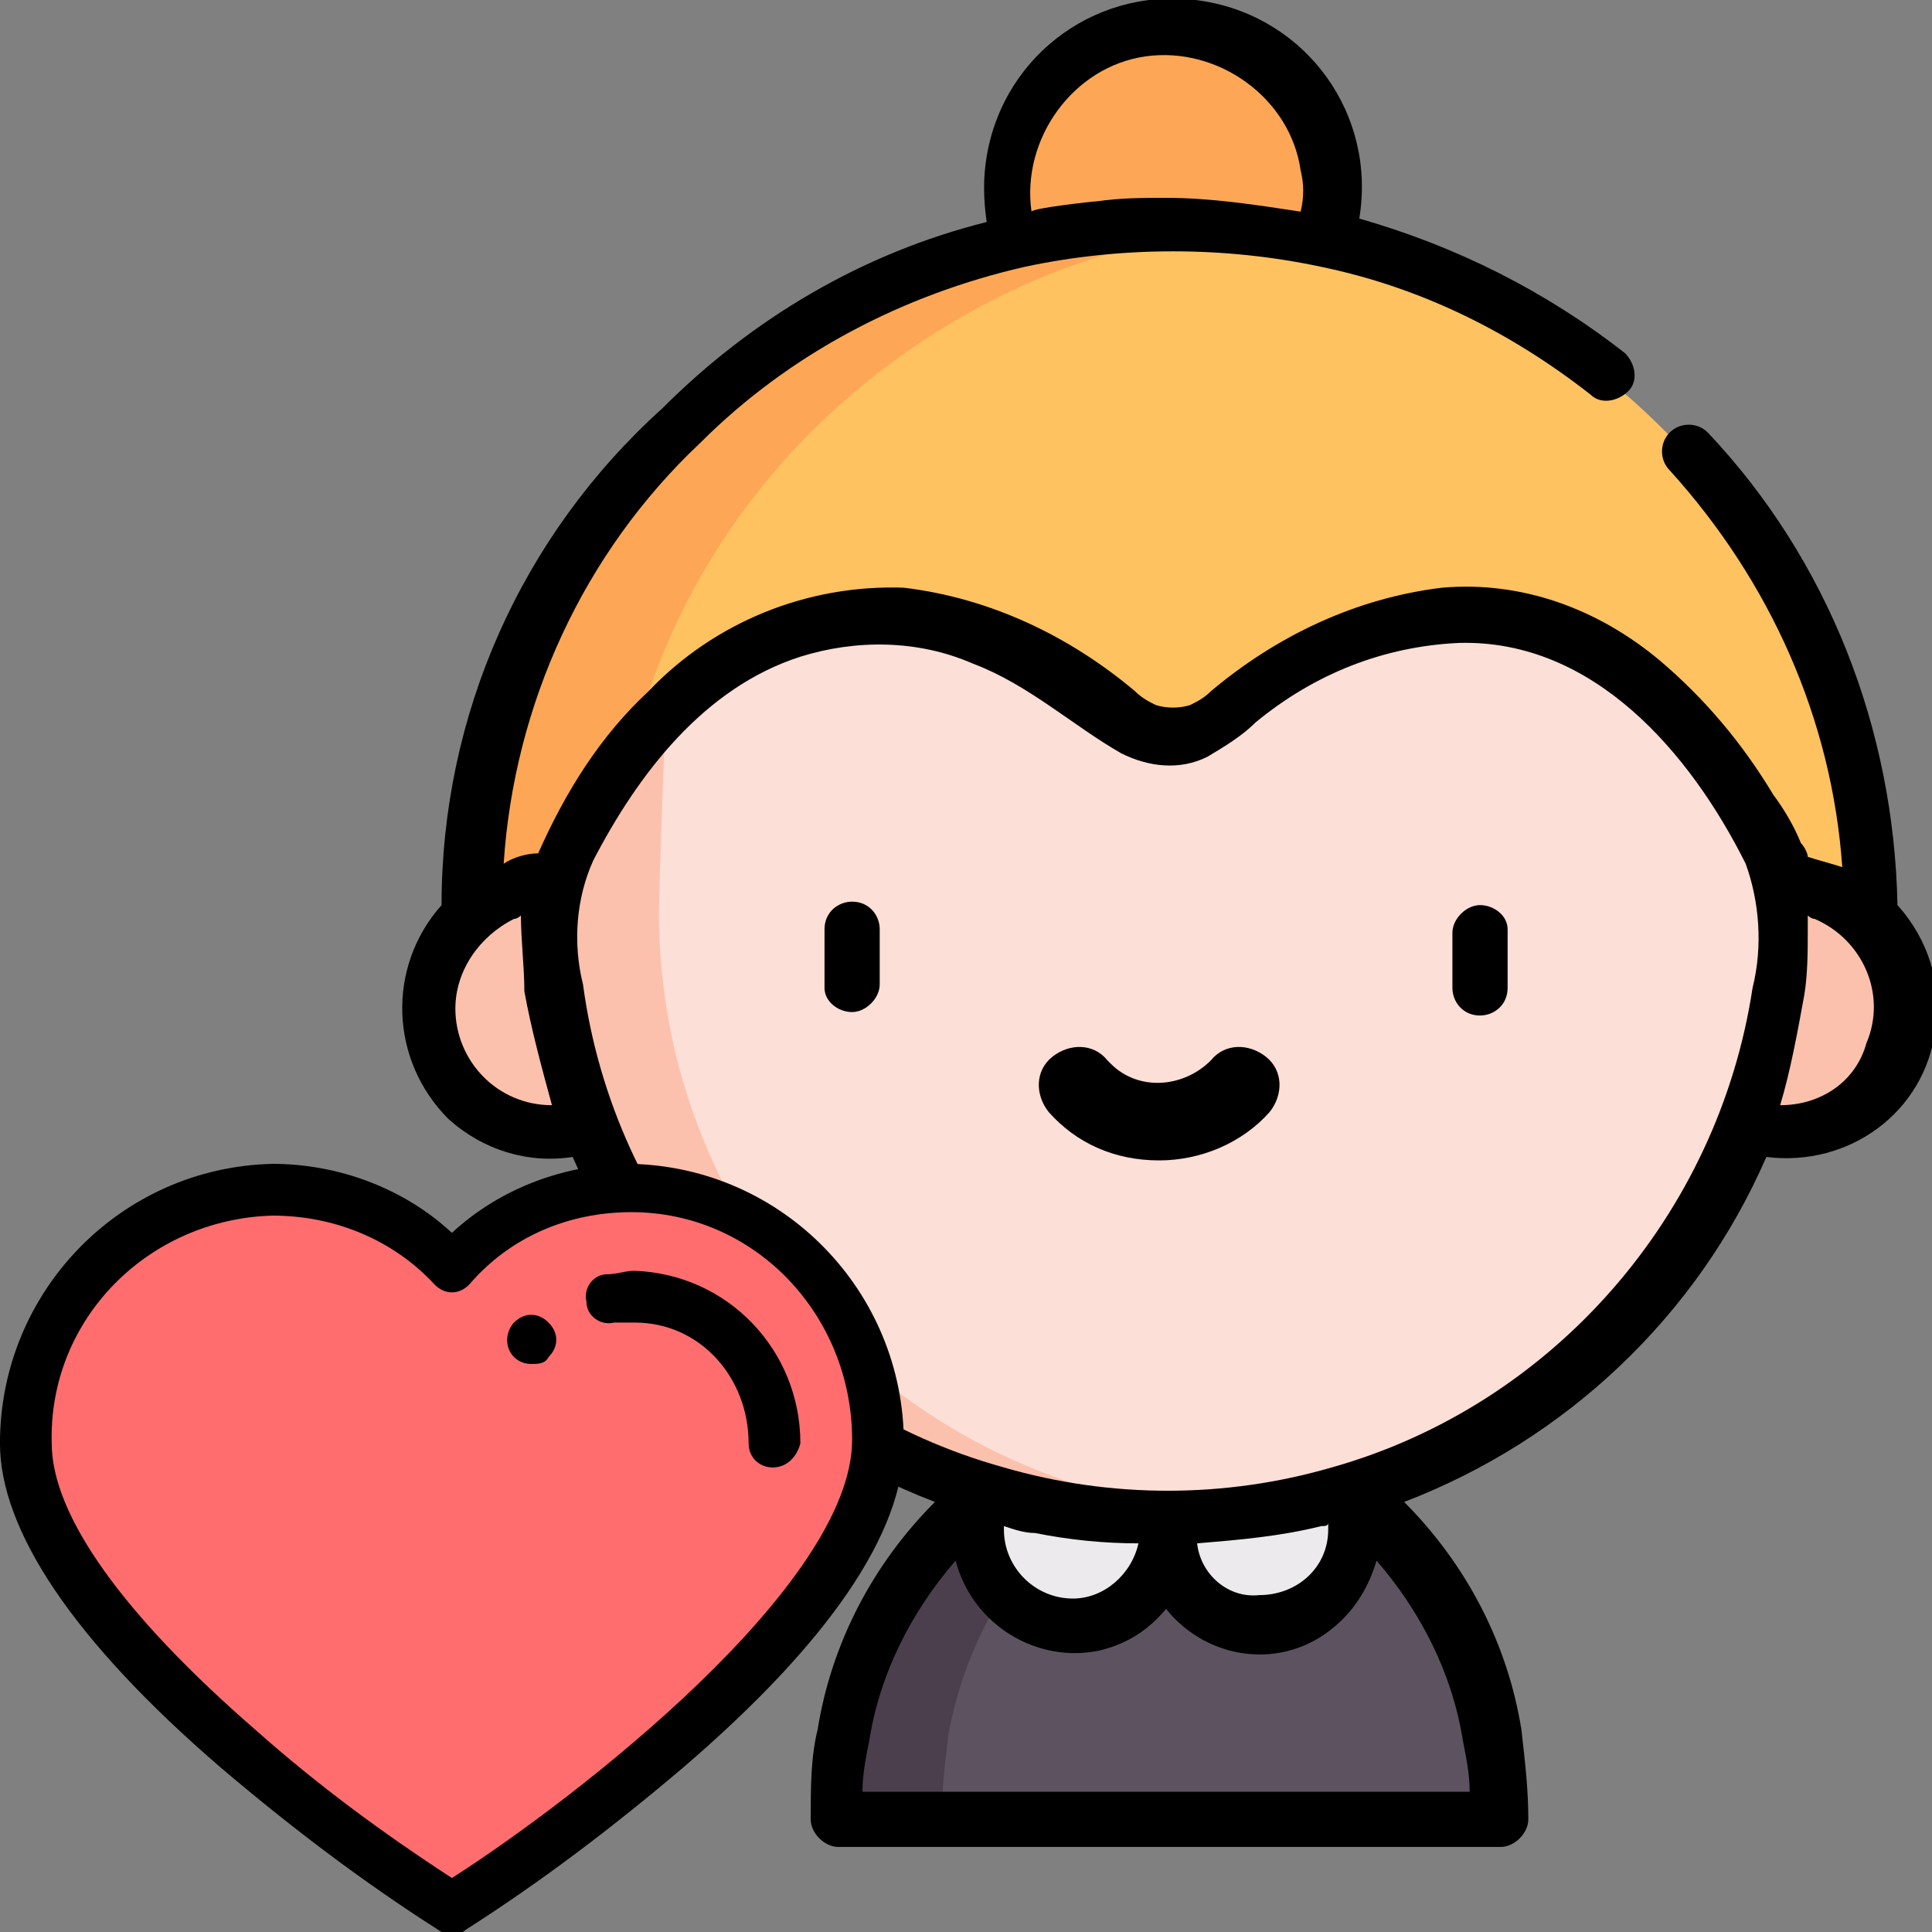 <?xml version="1.0" encoding="utf-8"?>
<!-- Generator: Adobe Illustrator 22.1.0, SVG Export Plug-In . SVG Version: 6.00 Build 0)  -->
<svg version="1.1" id="Layer_1" xmlns="http://www.w3.org/2000/svg" xmlns:xlink="http://www.w3.org/1999/xlink" x="0px" y="0px"
	 viewBox="0 0 56 56" style="enable-background:new 0 0 56 56;" xml:space="preserve">
<rect x="0" y="0" width="56" height="56" fill="#808080" stroke="none"/>
<style type="text/css">
	.st0{fill:#5D5360;}
	.st1{fill:#4B3F4E;}
	.st2{fill:#ECEAEC;}
	.st3{fill:#FDA756;}
	.st4{fill:#FFC261;}
	.st5{fill:#FCC1AD;}
	.st6{fill:#FCDFD6;}
	.st7{fill:#C5D3FF;}
	.st8{fill:#FF6D6F;}
	.st9{fill:#FFFFFF;}
</style>
<g id="Group_238" transform="translate(-1108 -1389.427)">
	<g id="girl" transform="translate(1031.599 1207.962)">
		<g id="Group_159">
			<path id="Path_332" class="st0" d="M336.9,232.7c-0.5-3.2-2.2-6-4.8-8h-11.7c-2.6,2-4.3,4.8-4.8,8c-0.2,0.9-0.3,1.8-0.3,2.7h21.9
				C337.2,234.5,337.1,233.6,336.9,232.7z"/>
			<path id="Path_333" class="st1" d="M323.9,224.7h-3.6c-2.6,2-4.3,4.8-4.8,8c-0.2,0.9-0.3,1.8-0.3,2.7h3.6c0-0.9,0.1-1.8,0.3-2.7
				C319.6,229.6,321.4,226.7,323.9,224.7z"/>
			<circle id="Ellipse_20" class="st2" cx="323.1" cy="226" r="3.1"/>
			<circle id="Ellipse_21" class="st2" cx="329.3" cy="226" r="3.1"/>
			<circle id="Ellipse_22" class="st3" cx="326.2" cy="181.8" r="5.4"/>
			<path id="Path_334" class="st4" d="M349,208.8c0.1-1.1,0.2-2.1,0.2-3.2c0-6-2.4-11.8-6.8-16.1c-9-8.8-23.5-8.8-32.5,0
				c-4.3,4.2-6.8,10-6.8,16.1c0,1.1,0.1,2.1,0.2,3.2H349z"/>
			<path id="Path_335" class="st3" d="M314.7,189.5c3.7-3.7,8.6-6,13.9-6.5c-0.8-0.1-1.6-0.1-2.4-0.1c-6.1,0-11.9,2.4-16.3,6.6
				c-4.3,4.2-6.8,10-6.8,16.1c0,1.1,0.1,2.1,0.2,3.2h4.8c-0.1-1.1-0.2-2.1-0.2-3.2C308,199.6,310.4,193.8,314.7,189.5z"/>
			<circle id="Ellipse_23" class="st5" cx="346.5" cy="208.7" r="4.1"/>
			<path id="Path_336" class="st6" d="M346.6,205.5c0-0.6-0.1-1.2-0.4-1.7c-1.6-3.1-7.7-13.2-18.5-4.5c-0.8,0.7-2.1,0.7-2.9,0
				c-10.9-8.8-17,1.6-18.5,4.6c-0.3,0.5-0.4,1.1-0.4,1.6v0.1c0.2,11.2,9.5,20.2,20.7,20C337.5,225.4,346.4,216.6,346.6,205.5
				C346.6,205.6,346.6,205.5,346.6,205.5z"/>
			<path id="Path_337" class="st5" d="M309.5,205.6L309.5,205.6c0-0.4,0.1-4.1,0.2-6.5c-1.4,1.4-2.5,3.1-3.4,4.8
				c-0.1,0.2-0.2,0.5-0.3,0.8h-0.1c-2.3,0-4.1,1.8-4.1,4c0,2.3,1.8,4.1,4,4.1h0.1c0.4,0,0.8-0.1,1.2-0.2c3,7.9,10.6,13,19.1,13
				c0.6,0,1.2,0,1.8-0.1C317.6,224.7,309.5,216,309.5,205.6z"/>
		</g>
		<g id="Group_160">
			<path id="Path_339" d="M336.6,205.3c-0.5,0-0.9,0.4-0.9,0.9v1.8c0,0.5,0.4,0.9,0.9,0.9c0.5,0,0.9-0.4,0.9-0.9c0,0,0,0,0-0.1v-1.8
				C337.5,205.7,337.1,205.3,336.6,205.3z"/>
			<path id="Path_340" d="M315.9,208.9c0.5,0,0.9-0.4,0.9-0.9v-1.8c0-0.5-0.4-0.9-0.9-0.9c-0.5,0-0.9,0.4-0.9,0.9l0,0c0,0,0,0,0,0.1
				v1.8C315,208.5,315.4,208.9,315.9,208.9z"/>
			<path id="Path_341" d="M326.2,210.4c-1.5,0-2.9,0.6-3.9,1.7c-0.5,0.6-0.4,1.4,0.2,1.9c0.6,0.5,1.4,0.4,1.9-0.1
				c0.9-1,2.5-1.1,3.5-0.1c0,0,0.1,0.1,0.1,0.1c0.5,0.6,1.4,0.6,1.9,0.1c0.6-0.5,0.6-1.4,0.1-1.9
				C329.1,211.1,327.7,210.4,326.2,210.4z"/>
			<path id="Path_343" d="M302.3,205.3c-1.9,2-1.8,5.1,0.2,7c1.1,1,2.6,1.5,4.1,1.3c2.3,5.3,6.6,9.4,11.9,11.4c-2,2-3.4,4.7-3.9,7.5
				c-0.2,1-0.3,1.9-0.3,2.9c0,0.5,0.4,0.9,0.9,0.9h21.9c0.5,0,0.9-0.4,0.9-0.9c0-1-0.1-2-0.3-2.9c-0.5-2.8-1.9-5.4-3.9-7.5
				c5.4-2,9.7-6.2,11.9-11.4c2.7,0.4,5.2-1.5,5.6-4.2c0.2-1.5-0.3-3-1.3-4.1c-0.1-5.8-2.3-11.4-6.2-15.6c-0.3-0.4-0.9-0.4-1.3,0
				c-0.3,0.3-0.4,0.9,0,1.2c3.3,3.6,5.4,8.2,5.7,13.1c-0.4-0.1-0.8-0.2-1.2-0.3c-0.1-0.1-0.1-0.3-0.2-0.4c-0.3-0.5-0.6-1.1-0.9-1.6
				c-1-1.7-2.3-3.2-3.7-4.4c-2-1.7-4.6-2.6-7.2-2.4h0c-2.8,0.4-5.5,1.5-7.6,3.4c-0.2,0.2-0.4,0.3-0.7,0.5c-0.4,0.1-0.7,0.1-1.1,0
				c-0.2-0.1-0.5-0.3-0.7-0.5c-2.2-1.8-4.8-3-7.6-3.4c-3.2-0.1-6.2,1.1-8.4,3.5c-1.5,1.5-2.8,3.3-3.6,5.3l0,0l-0.1,0
				c-0.4,0.1-0.8,0.1-1.2,0.3c0.4-5.3,2.7-10.2,6.4-13.9c3-2.9,6.7-5,10.8-5.9c3.2-0.7,6.6-0.7,9.8,0c3.3,0.7,6.3,2.2,8.9,4.3
				c0.4,0.3,0.9,0.2,1.3-0.1c0.3-0.4,0.2-0.9-0.1-1.3l0,0c-2.6-2.1-5.6-3.6-8.8-4.4c0.6-3.4-1.7-6.6-5.1-7.2
				c-3.4-0.6-6.6,1.7-7.2,5.1c-0.1,0.7-0.1,1.4,0,2.1c-4,1.1-7.7,3.2-10.7,6.1C304.9,193.2,302.4,199.1,302.3,205.3z M306,211.9
				L306,211.9c-1.8,0-3.2-1.4-3.2-3.2c0-1.3,0.8-2.4,2-2.9c0.1,0,0.3-0.1,0.3-0.1c0,0.9,0.1,1.7,0.2,2.5v0
				C305.3,209.5,305.6,210.7,306,211.9z M325.3,226.5c-0.2,1-1.1,1.8-2.2,1.8c-1.2,0-2.2-1.1-2.2-2.3c0,0,0,0,0,0c0,0,0-0.1,0-0.1
				c0.3,0.1,0.7,0.2,1,0.2C323,226.3,324.2,226.4,325.3,226.5L325.3,226.5z M327.2,226.5c1.4-0.1,2.7-0.3,4.1-0.6
				c0.1,0,0.2,0,0.3-0.1c0,0.1,0,0.1,0,0.2c0,1.2-1,2.2-2.3,2.2C328.3,228.2,327.4,227.5,327.2,226.5
				C327.2,226.5,327.2,226.5,327.2,226.5L327.2,226.5z M336,232.9c0.1,0.6,0.2,1.1,0.2,1.7h-20.1c0-0.6,0.1-1.1,0.2-1.7
				c0.4-2.2,1.4-4.2,2.8-5.9c0.5,2.1,2.7,3.5,4.8,3c0.9-0.2,1.6-0.7,2.2-1.4c1.4,1.7,3.9,2,5.6,0.6c0.7-0.6,1.2-1.3,1.4-2.2
				C334.7,228.7,335.6,230.7,336,232.9L336,232.9z M331.6,223.9c-3.5,1-7.3,1-10.8,0c-7.4-2.1-12.8-8.3-13.9-15.9
				c-0.3-1.4-0.2-2.8,0.3-4.1c1.5-2.8,3.7-5.6,6.8-6.7c1.8-0.6,3.8-0.5,5.6,0.2c1.8,0.7,3.2,2,4.9,3c0.9,0.5,1.9,0.5,2.9,0.1l0,0
				c0.6-0.3,1.1-0.7,1.6-1.1c1.9-1.5,4.2-2.5,6.7-2.6c4.4-0.1,7.6,3.7,9.5,7.3c0.5,1.3,0.6,2.7,0.3,4.1
				C344.5,215.6,339,221.9,331.6,223.9L331.6,223.9z M346.5,211.9L346.5,211.9c0.3-1.2,0.6-2.4,0.8-3.6c0.1-0.7,0.1-1.4,0.2-2.2
				c0-0.1,0-0.3,0-0.4c0,0,0.2,0.1,0.2,0.1c1.6,0.7,2.4,2.5,1.8,4.1C349,211.1,347.8,211.9,346.5,211.9L346.5,211.9z M321.8,182.4
				c-0.4-2.4,1.3-4.7,3.8-5.1c2.4-0.4,4.7,1.3,5.1,3.8c0.1,0.4,0.1,0.9,0,1.3c-1.5-0.3-2.9-0.4-4.4-0.4c-0.7,0-1.5,0-2.2,0.1h0
				C323.8,182.1,321.8,182.4,321.8,182.4z"/>
		</g>
	</g>
	<g id="girl-3" transform="translate(1031.599 1207.962)">
		<g id="Group_159-3">
			<path id="Path_332-3" class="st0" d="M336.9,232.7c-0.5-3.2-2.2-6-4.8-8h-11.7c-2.6,2-4.3,4.8-4.8,8c-0.2,0.9-0.3,1.8-0.3,2.7
				h21.9C337.2,234.5,337.1,233.6,336.9,232.7z"/>
			<path id="Path_333-3" class="st1" d="M323.9,224.7h-3.6c-2.6,2-4.3,4.8-4.8,8c-0.2,0.9-0.3,1.8-0.3,2.7h3.6
				c0-0.9,0.1-1.8,0.3-2.7C319.6,229.6,321.4,226.7,323.9,224.7z"/>
			<circle id="Ellipse_20-3" class="st2" cx="323.1" cy="226" r="3.1"/>
			<circle id="Ellipse_21-3" class="st2" cx="329.3" cy="226" r="3.1"/>
			<circle id="Ellipse_22-3" class="st3" cx="326.2" cy="181.8" r="5.4"/>
			<path id="Path_334-3" class="st4" d="M349,208.8c0.1-1.1,0.2-2.1,0.2-3.2c0-6-2.4-11.8-6.8-16.1c-9-8.8-23.5-8.8-32.5,0
				c-4.3,4.2-6.8,10-6.8,16.1c0,1.1,0.1,2.1,0.2,3.2H349z"/>
			<path id="Path_335-3" class="st3" d="M314.7,189.5c3.7-3.7,8.6-6,13.9-6.5c-0.8-0.1-1.6-0.1-2.4-0.1c-6.1,0-11.9,2.4-16.3,6.6
				c-4.3,4.2-6.8,10-6.8,16.1c0,1.1,0.1,2.1,0.2,3.2h4.8c-0.1-1.1-0.2-2.1-0.2-3.2C308,199.6,310.4,193.8,314.7,189.5z"/>
			<circle id="Ellipse_23-3" class="st5" cx="346.5" cy="208.7" r="4.1"/>
			<path id="Path_336-3" class="st6" d="M346.6,205.5c0-0.6-0.1-1.2-0.4-1.7c-1.6-3.1-7.7-13.2-18.5-4.5c-0.8,0.7-2.1,0.7-2.9,0
				c-10.9-8.8-17,1.6-18.5,4.6c-0.3,0.5-0.4,1.1-0.4,1.6v0.1c0.2,11.2,9.5,20.2,20.7,20C337.5,225.4,346.4,216.6,346.6,205.5
				C346.6,205.6,346.6,205.5,346.6,205.5z"/>
			<path id="Path_337-3" class="st5" d="M309.5,205.6L309.5,205.6c0-0.4,0.1-4.1,0.2-6.5c-1.4,1.4-2.5,3.1-3.4,4.8
				c-0.1,0.2-0.2,0.5-0.3,0.8h-0.1c-2.3,0-4.1,1.8-4.1,4c0,2.3,1.8,4.1,4,4.1h0.1c0.4,0,0.8-0.1,1.2-0.2c3,7.9,10.6,13,19.1,13
				c0.6,0,1.2,0,1.8-0.1C317.6,224.7,309.5,216,309.5,205.6z"/>
		</g>
		<g id="Group_160-3">
			<path id="Path_339-3" d="M336.6,205.3c-0.5,0-0.9,0.4-0.9,0.9v1.8c0,0.5,0.4,0.9,0.9,0.9c0.5,0,0.9-0.4,0.9-0.9c0,0,0,0,0-0.1
				v-1.8C337.5,205.7,337.1,205.3,336.6,205.3z"/>
			<path id="Path_340-3" d="M315.9,208.9c0.5,0,0.9-0.4,0.9-0.9v-1.8c0-0.5-0.4-0.9-0.9-0.9c-0.5,0-0.9,0.4-0.9,0.9l0,0
				c0,0,0,0,0,0.1v1.8C315,208.5,315.4,208.9,315.9,208.9z"/>
			<path id="Path_341-3" d="M326,210.4c-1.4,0-2.7,0.6-3.7,1.6c-0.5,0.5-0.4,1.4,0.1,1.8c0.5,0.5,1.4,0.4,1.8-0.1l0,0l0,0
				c0.9-0.9,2.4-1,3.3-0.1c0,0,0.1,0.1,0.1,0.1c0.5,0.5,1.3,0.6,1.8,0.1c0.5-0.5,0.6-1.3,0.1-1.8l0,0l0,0
				C328.7,211,327.4,210.4,326,210.4z"/>
			<path id="Path_343-3" d="M302.3,205.3c-1.9,2-1.8,5.1,0.2,7c1.1,1,2.6,1.5,4.1,1.3c2.3,5.3,6.6,9.4,11.9,11.4
				c-2,2-3.4,4.7-3.9,7.5c-0.2,1-0.3,1.9-0.3,2.9c0,0.5,0.4,0.9,0.9,0.9h21.9c0.5,0,0.9-0.4,0.9-0.9c0-1-0.1-2-0.3-2.9
				c-0.5-2.8-1.9-5.4-3.9-7.5c5.4-2,9.7-6.2,11.9-11.4c2.7,0.4,5.2-1.5,5.6-4.2c0.2-1.5-0.3-3-1.3-4.1c-0.1-5.8-2.3-11.4-6.2-15.6
				c-0.3-0.4-0.9-0.4-1.3,0c-0.3,0.3-0.4,0.9,0,1.2c3.3,3.6,5.4,8.2,5.7,13.1c-0.4-0.1-0.8-0.2-1.2-0.3c-0.1-0.1-0.1-0.3-0.2-0.4
				c-0.3-0.5-0.6-1.1-0.9-1.6c-1-1.7-2.3-3.2-3.7-4.4c-2-1.7-4.6-2.6-7.2-2.4h0c-2.8,0.4-5.5,1.5-7.6,3.4c-0.2,0.2-0.4,0.3-0.7,0.5
				c-0.4,0.1-0.7,0.1-1.1,0c-0.2-0.1-0.5-0.3-0.7-0.5c-2.2-1.8-4.8-3-7.6-3.4c-3.2-0.1-6.2,1.1-8.4,3.5c-1.5,1.5-2.8,3.3-3.6,5.3
				l0,0l-0.1,0c-0.4,0.1-0.8,0.1-1.2,0.3c0.4-5.3,2.7-10.2,6.4-13.9c3-2.9,6.7-5,10.8-5.9c3.2-0.7,6.6-0.7,9.8,0
				c3.3,0.7,6.3,2.2,8.9,4.3c0.4,0.3,0.9,0.2,1.3-0.1c0.3-0.4,0.2-0.9-0.1-1.3l0,0c-2.6-2.1-5.6-3.6-8.8-4.4
				c0.6-3.4-1.7-6.6-5.1-7.2c-3.4-0.6-6.6,1.7-7.2,5.1c-0.1,0.7-0.1,1.4,0,2.1c-4,1.1-7.7,3.2-10.7,6.1
				C304.9,193.2,302.4,199.1,302.3,205.3z M306,211.9L306,211.9c-1.8,0-3.2-1.4-3.2-3.2c0-1.3,0.8-2.4,2-2.9c0.1,0,0.3-0.1,0.3-0.1
				c0,0.9,0.1,1.7,0.2,2.5v0C305.3,209.5,305.6,210.7,306,211.9z M325.3,226.5c-0.2,1-1.1,1.8-2.2,1.8c-1.2,0-2.2-1.1-2.2-2.3
				c0,0,0,0,0,0c0,0,0-0.1,0-0.1c0.3,0.1,0.7,0.2,1,0.2C323,226.3,324.2,226.4,325.3,226.5L325.3,226.5z M327.2,226.5
				c1.4-0.1,2.7-0.3,4.1-0.6c0.1,0,0.2,0,0.3-0.1c0,0.1,0,0.1,0,0.2c0,1.2-1,2.2-2.3,2.2C328.3,228.2,327.4,227.5,327.2,226.5
				C327.2,226.5,327.2,226.5,327.2,226.5L327.2,226.5z M336,232.9c0.1,0.6,0.2,1.1,0.2,1.7h-20.1c0-0.6,0.1-1.1,0.2-1.7
				c0.4-2.2,1.4-4.2,2.8-5.9c0.5,2.1,2.7,3.5,4.8,3c0.9-0.2,1.6-0.7,2.2-1.4c1.4,1.7,3.9,2,5.6,0.6c0.7-0.6,1.2-1.3,1.4-2.2
				C334.7,228.7,335.6,230.7,336,232.9L336,232.9z M331.6,223.9c-3.5,1-7.3,1-10.8,0c-7.4-2.1-12.8-8.3-13.9-15.9
				c-0.3-1.4-0.2-2.8,0.3-4.1c1.5-2.8,3.7-5.6,6.8-6.7c1.8-0.6,3.8-0.5,5.6,0.2c1.8,0.7,3.2,2,4.9,3c0.9,0.5,1.9,0.5,2.9,0.1l0,0
				c0.6-0.3,1.1-0.7,1.6-1.1c1.9-1.5,4.2-2.5,6.7-2.6c4.4-0.1,7.6,3.7,9.5,7.3c0.5,1.3,0.6,2.7,0.3,4.1
				C344.5,215.6,339,221.9,331.6,223.9L331.6,223.9z M346.5,211.9L346.5,211.9c0.3-1.2,0.6-2.4,0.8-3.6c0.1-0.7,0.1-1.4,0.2-2.2
				c0-0.1,0-0.3,0-0.4c0,0,0.2,0.1,0.2,0.1c1.6,0.7,2.4,2.5,1.8,4.1C349,211.1,347.8,211.9,346.5,211.9L346.5,211.9z M321.8,182.4
				c-0.4-2.4,1.3-4.7,3.8-5.1c2.4-0.4,4.7,1.3,5.1,3.8c0.1,0.4,0.1,0.9,0,1.3c-1.5-0.3-2.9-0.4-4.4-0.4c-0.7,0-1.5,0-2.2,0.1h0
				C323.8,182.1,321.8,182.4,321.8,182.4z"/>
		</g>
	</g>
	<g id="broken-heart_2_2" transform="translate(1031.599 1207.962)">
		<g id="Group_194-2">
			<path id="Path_384-2" class="st7" d="M298,238.1l2.8-3.6l-3.7-5.9l3.1-7.4c-1.5-1.3-3.4-2-5.4-2c-4.8,0.1-8.7,4.1-8.6,8.9
				c0,7,10.6,13.9,13.9,15.8L298,238.1z"/>
			<path id="Path_385-2" class="st7" d="M307.3,219.1c-0.6,0-1.1,0.1-1.6,0.2l-3.5,8.7l3.5,4.7l-3.3,5l0.5,3.7l-1,2.7
				c3.3-2,13.9-8.8,13.9-15.8C316,223.2,312.1,219.2,307.3,219.1C307.3,219.1,307.3,219.1,307.3,219.1z"/>
		</g>
		<path id="Path_386-2" d="M306.8,220.8c-0.3,0-0.6,0.3-0.6,0.6c0,0.3,0.3,0.6,0.6,0.6l0,0l0,0c0.3,0,0.6-0.3,0.6-0.6
			C307.4,221.1,307.1,220.8,306.8,220.8z"/>
		<path id="Path_387-2" d="M309.3,221.3c-0.3-0.1-0.7,0-0.8,0.3c-0.1,0.3,0,0.7,0.3,0.8c2.3,1,3.9,3.2,3.8,5.8
			c0,0.3,0.3,0.6,0.6,0.6s0.6-0.3,0.6-0.6l0,0C313.9,225.2,312.1,222.5,309.3,221.3z"/>
		<path id="Path_388-2" d="M301.3,234.1l-3.5-5.6l2.9-7.1c0.1-0.2,0-0.5-0.2-0.7c-1.6-1.4-3.7-2.1-5.8-2.2c-5.2,0.1-9.3,4.4-9.2,9.5
			c0,3.2,2,6.6,5.9,10.3c2.6,2.3,5.3,4.3,8.3,6.1c0.3,0.2,0.7,0.1,0.8-0.2c0.1-0.2,0.1-0.4,0.1-0.5l-2-5.5l2.6-3.4
			C301.4,234.6,301.4,234.3,301.3,234.1z M297.5,237.7c-0.1,0.2-0.2,0.4-0.1,0.6l1.5,4.2c-2.4-1.5-4.6-3.2-6.6-5
			c-3.7-3.4-5.5-6.6-5.5-9.4c-0.1-4.5,3.5-8.2,8-8.3c1.7,0,3.4,0.6,4.7,1.6l-2.9,7c-0.1,0.2-0.1,0.4,0,0.5l3.4,5.5L297.5,237.7z"/>
		<path id="Path_389-2" d="M307.3,218.5c-0.6,0-1.2,0.1-1.8,0.2c-0.2,0-0.4,0.2-0.4,0.4l-3.5,8.7c-0.1,0.2-0.1,0.4,0.1,0.6l3.3,4.3
			l-3,4.6c-0.1,0.1-0.1,0.3-0.1,0.4l0.5,3.5l-0.9,2.5c-0.1,0.3,0,0.7,0.3,0.8c0.2,0.1,0.4,0,0.5-0.1c3-1.8,5.7-3.8,8.3-6.1
			c3.9-3.6,5.9-7.1,5.9-10.3C316.6,222.8,312.4,218.6,307.3,218.5z M309.7,237.4c-2.1,1.9-4.3,3.6-6.6,5l0.4-1.1c0-0.1,0-0.2,0-0.3
			l-0.5-3.4l3.1-4.8c0.1-0.2,0.1-0.5,0-0.7l-3.3-4.4l3.2-8c0.4-0.1,0.8-0.1,1.2-0.1c4.5,0.1,8.1,3.8,8,8.3
			C315.3,230.8,313.4,234,309.7,237.4L309.7,237.4z"/>
	</g>
</g>
<g id="Group_235" transform="translate(-1108 -1389.427)">
	<g id="girl-5" transform="translate(1031.599 1207.962)">
		<g id="Group_159-5">
			<path id="Path_332-5" class="st0" d="M119.6,231.7c-0.5-2.8-2-5.3-4.2-7H105c-2.2,1.7-3.8,4.2-4.2,7c-0.2,0.8-0.2,1.6-0.2,2.4
				h19.2C119.8,233.3,119.7,232.5,119.6,231.7z"/>
			<path id="Path_333-5" class="st1" d="M108.2,224.7H105c-2.2,1.7-3.8,4.2-4.2,7c-0.2,0.8-0.2,1.6-0.2,2.4h3.1
				c0-0.8,0.1-1.6,0.2-2.4C104.4,229,105.9,226.4,108.2,224.7z"/>
			<circle id="Ellipse_20-5" class="st2" cx="107.5" cy="225.8" r="2.7"/>
			<circle id="Ellipse_21-5" class="st2" cx="112.9" cy="225.8" r="2.7"/>
			<circle id="Ellipse_22-5" class="st3" cx="110.2" cy="187" r="4.7"/>
			<path id="Path_334-5" class="st4" d="M130.2,210.7c0.1-0.9,0.2-1.9,0.2-2.8c0-5.3-2.1-10.4-5.9-14.1c-7.9-7.8-20.6-7.8-28.6,0
				c-3.8,3.7-5.9,8.8-5.9,14.1c0,0.9,0.1,1.9,0.2,2.8H130.2z"/>
			<path id="Path_335-5" class="st3" d="M100.1,193.8c3.3-3.2,7.6-5.3,12.2-5.7c-0.7-0.1-1.4-0.1-2.1-0.1c-5.3,0-10.5,2.1-14.3,5.8
				c-3.8,3.7-5.9,8.8-5.9,14.1c0,0.9,0.1,1.9,0.2,2.8h4.2c-0.1-0.9-0.2-1.9-0.2-2.8C94.1,202.6,96.3,197.5,100.1,193.8z"/>
			<circle id="Ellipse_23-5" class="st5" cx="128" cy="210.7" r="3.6"/>
			<path id="Path_336-5" class="st6" d="M128.1,207.8c0-0.5-0.1-1.1-0.4-1.5c-1.4-2.7-6.8-11.6-16.2-3.9c-0.7,0.6-1.8,0.6-2.5,0
				c-9.6-7.8-14.9,1.4-16.2,4c-0.2,0.4-0.3,0.9-0.4,1.4v0.1c0.2,9.9,8.3,17.7,18.2,17.6C120.1,225.3,127.9,217.5,128.1,207.8
				C128.1,207.9,128.1,207.9,128.1,207.8z"/>
			<path id="Path_337-5" class="st5" d="M95.5,207.9L95.5,207.9c0-0.4,0.1-3.6,0.2-5.7c-1.2,1.3-2.2,2.7-2.9,4.2
				c-0.1,0.2-0.2,0.4-0.2,0.7h-0.1c-2,0-3.6,1.5-3.6,3.5c0,2,1.5,3.6,3.5,3.6l0,0h0.1c0.4,0,0.7-0.1,1.1-0.2
				c2.7,6.9,9.3,11.5,16.7,11.4c0.5,0,1.1,0,1.6-0.1C102.6,224.7,95.5,217.1,95.5,207.9z"/>
		</g>
		<g id="Group_160-5">
			<path id="Path_339-5" d="M119.3,207.7c-0.4,0-0.8,0.4-0.8,0.8v1.6c0,0.4,0.3,0.8,0.8,0.8c0.4,0,0.8-0.3,0.8-0.8l0,0
				c0,0,0,0,0-0.1v-1.6C120.1,208,119.7,207.7,119.3,207.7z"/>
			<path id="Path_340-5" d="M101.1,210.8c0.4,0,0.8-0.4,0.8-0.8v-1.6c0-0.4-0.3-0.8-0.8-0.8c-0.4,0-0.8,0.3-0.8,0.8c0,0,0,0,0,0.1
				v1.6C100.3,210.5,100.7,210.8,101.1,210.8z"/>
			<path id="Path_341-5" d="M110,215.1c1.2,0,2.4-0.5,3.2-1.4c0.4-0.5,0.4-1.2-0.1-1.6c-0.5-0.4-1.2-0.4-1.6,0.1l0,0
				c-0.8,0.8-2.1,0.9-2.9,0.1c0,0-0.1-0.1-0.1-0.1c-0.4-0.5-1.1-0.5-1.6-0.1s-0.5,1.1-0.1,1.6l0,0
				C107.6,214.6,108.7,215.1,110,215.1z"/>
			<path id="Path_343-5" d="M89.2,207.7c-1.6,1.8-1.5,4.5,0.2,6.2c1,0.9,2.3,1.3,3.6,1.1c2,4.6,5.8,8.2,10.5,10
				c-1.8,1.8-3,4.1-3.4,6.6c-0.2,0.8-0.2,1.7-0.2,2.6c0,0.4,0.4,0.8,0.8,0.8h19.2c0.4,0,0.8-0.4,0.8-0.8c0-0.9-0.1-1.7-0.2-2.6
				c-0.4-2.5-1.6-4.8-3.4-6.6c4.7-1.8,8.5-5.4,10.5-10c2.4,0.3,4.6-1.3,4.9-3.7c0.2-1.3-0.2-2.6-1.1-3.6c-0.1-5.1-2-10-5.5-13.7
				c-0.3-0.3-0.8-0.3-1.1,0c-0.3,0.3-0.3,0.8,0,1.1c2.9,3.2,4.7,7.2,5,11.5c-0.3-0.1-0.7-0.2-1-0.3c0-0.1-0.1-0.3-0.2-0.4
				c-0.2-0.5-0.5-1-0.8-1.4c-0.9-1.5-2-2.8-3.3-3.9c-1.8-1.5-4-2.3-6.3-2.1h0c-2.5,0.3-4.8,1.4-6.7,3c-0.2,0.2-0.4,0.3-0.6,0.4
				c-0.3,0.1-0.7,0.1-1,0c-0.2-0.1-0.4-0.2-0.6-0.4c-1.9-1.6-4.2-2.7-6.7-3c-2.8-0.1-5.5,1-7.4,3c-1.4,1.3-2.4,2.9-3.2,4.7l0,0l0,0
				c-0.3,0-0.7,0.1-1,0.3c0.3-4.6,2.3-9,5.7-12.2c2.6-2.6,5.9-4.3,9.4-5.1c2.8-0.6,5.8-0.6,8.6,0c2.9,0.6,5.5,1.9,7.8,3.7
				c0.3,0.3,0.8,0.2,1.1-0.1c0.3-0.3,0.2-0.8-0.1-1.1l0,0c-2.3-1.8-4.9-3.1-7.7-3.9c0.5-3-1.5-5.8-4.5-6.3c-3-0.5-5.8,1.5-6.3,4.5
				c-0.1,0.6-0.1,1.2,0,1.9c-3.6,0.9-6.8,2.8-9.4,5.4C91.5,197,89.2,202.2,89.2,207.7z M92.4,213.5L92.4,213.5
				c-1.6,0-2.8-1.3-2.8-2.8c0-1.1,0.7-2.1,1.7-2.6c0.1,0,0.2-0.1,0.2-0.1c0,0.7,0.1,1.5,0.1,2.2v0C91.8,211.3,92.1,212.4,92.4,213.5
				z M109.4,226.2c-0.2,0.9-1,1.6-1.9,1.6c-1.1,0-2-0.9-2-2c0,0,0,0,0,0c0,0,0-0.1,0-0.1c0.3,0.1,0.6,0.2,0.9,0.2
				C107.4,226.1,108.4,226.2,109.4,226.2L109.4,226.2z M111.1,226.2c1.2-0.1,2.4-0.2,3.6-0.5c0.1,0,0.2,0,0.2-0.1c0,0.1,0,0.1,0,0.2
				c0,1.1-0.9,1.9-2,1.9C112,227.8,111.2,227.1,111.1,226.2C111,226.2,111.1,226.2,111.1,226.2L111.1,226.2z M118.8,231.9
				c0.1,0.5,0.2,1,0.2,1.5h-17.6c0-0.5,0.1-1,0.2-1.5c0.3-1.9,1.2-3.7,2.5-5.2c0.5,1.9,2.4,3,4.2,2.6c0.8-0.2,1.4-0.6,1.9-1.2
				c1.2,1.5,3.4,1.8,4.9,0.5c0.6-0.5,1-1.2,1.2-1.9C117.6,228.2,118.5,230,118.8,231.9L118.8,231.9z M115,224
				c-3.1,0.9-6.4,0.9-9.5,0c-6.5-1.8-11.3-7.3-12.2-14c-0.3-1.2-0.2-2.5,0.3-3.6c1.3-2.5,3.2-5,6-5.9c1.6-0.5,3.4-0.5,5,0.2
				c1.6,0.6,2.9,1.8,4.3,2.6c0.8,0.4,1.7,0.5,2.5,0.1l0,0c0.5-0.3,1-0.6,1.4-1c1.7-1.4,3.7-2.2,5.9-2.3c3.9-0.1,6.7,3.2,8.3,6.4
				c0.4,1.1,0.5,2.4,0.2,3.6C126.2,216.7,121.4,222.2,115,224L115,224z M128,213.5L128,213.5c0.3-1,0.5-2.1,0.7-3.2
				c0.1-0.6,0.1-1.3,0.1-1.9c0-0.1,0-0.2,0-0.4c0,0,0.1,0.1,0.2,0.1c1.4,0.6,2.1,2.2,1.5,3.6C130.2,212.8,129.2,213.5,128,213.5
				L128,213.5z M106.3,187.6c-0.3-2.1,1.2-4.2,3.3-4.5c2.1-0.3,4.2,1.2,4.5,3.3c0.1,0.4,0.1,0.8,0,1.2c-1.3-0.2-2.6-0.4-3.9-0.4
				c-0.7,0-1.3,0-2,0.1h0C108.1,187.3,106.3,187.5,106.3,187.6z"/>
		</g>
	</g>
	<g id="Group_196" transform="translate(1031.599 1207.962)">
		<g id="Group_15-2">
			<g id="love-2">
				<path id="Path_1594-2" class="st8" d="M94.7,215.9c-2,0-3.9,0.8-5.2,2.3c-1.3-1.5-3.2-2.3-5.2-2.3c-0.1,0-3.9,1.2-4,1.2
					c-1.1,1.5-3,3.3-3,5.2c0,4.5,8.2,11.6,12.2,14.5c3.6-2.8,12.4-9.8,12.4-13.4C101.9,219.3,98.7,216,94.7,215.9
					C94.7,215.9,94.7,215.9,94.7,215.9L94.7,215.9z"/>
				<path id="Path_1597-2" d="M89.5,237.5c-0.1,0-0.3,0-0.4-0.1c-2.2-1.4-4.3-3-6.3-4.7c-4.3-3.7-6.4-6.9-6.4-9.4
					c0-4.4,3.5-8,7.9-8.1c1.9,0,3.8,0.7,5.2,2c1.4-1.3,3.3-2,5.2-2c4.4,0.1,7.9,3.7,7.9,8.1c0,2.6-2.2,5.8-6.4,9.4
					c-2,1.7-4.1,3.3-6.3,4.7C89.8,237.5,89.7,237.5,89.5,237.5z M84.3,216.7c-3.6,0.1-6.5,3-6.4,6.6c0,2.1,2.1,5,5.9,8.3
					c1.8,1.6,3.7,3,5.7,4.3c3.6-2.3,11.6-8.5,11.6-12.7c0-3.6-2.8-6.6-6.4-6.6c-1.8,0-3.5,0.7-4.7,2.1c-0.3,0.3-0.7,0.3-1,0
					c0,0,0,0,0,0C87.8,217.4,86.1,216.7,84.3,216.7L84.3,216.7z"/>
				<path id="Path_1598-2" d="M98.8,224c-0.4,0-0.7-0.3-0.7-0.7l0,0c0-1.9-1.4-3.5-3.3-3.5c-0.2,0-0.4,0-0.6,0
					c-0.4,0.1-0.8-0.2-0.8-0.6c-0.1-0.4,0.2-0.8,0.6-0.8c0.3,0,0.5-0.1,0.8-0.1c2.7,0.1,4.8,2.3,4.8,5C99.5,223.7,99.2,224,98.8,224
					C98.8,224,98.8,224,98.8,224L98.8,224L98.8,224z M91.8,221c-0.4,0-0.7-0.3-0.7-0.7c0-0.2,0.1-0.4,0.2-0.5v0c0.3-0.3,0.7-0.3,1,0
					c0.3,0.3,0.3,0.7,0,1l0,0l0,0C92.2,221,92,221,91.8,221L91.8,221z"/>
			</g>
		</g>
	</g>
</g>
<g id="Group_236" transform="translate(-1108 -1389.427)">
	<g id="girl-6" transform="translate(1031.599 1207.962)">
		<g id="Group_159-6">
			<path id="Path_332-6" class="st0" d="M207.9,318.7c-0.5-3.2-2.2-6-4.8-8h-11.7c-2.6,2-4.3,4.8-4.8,8c-0.2,0.9-0.3,1.8-0.3,2.7
				h21.9C208.2,320.5,208.1,319.6,207.9,318.7z"/>
			<path id="Path_333-6" class="st1" d="M194.9,310.7h-3.6c-2.6,2-4.3,4.8-4.8,8c-0.2,0.9-0.3,1.8-0.3,2.7h3.6
				c0-0.9,0.1-1.8,0.3-2.7C190.6,315.6,192.4,312.7,194.9,310.7z"/>
			<circle id="Ellipse_20-6" class="st2" cx="194.1" cy="312" r="3.1"/>
			<circle id="Ellipse_21-6" class="st2" cx="200.3" cy="312" r="3.1"/>
			<circle id="Ellipse_22-6" class="st3" cx="197.2" cy="267.8" r="5.4"/>
			<path id="Path_334-6" class="st4" d="M220,294.8c0.1-1.1,0.2-2.1,0.2-3.2c0-6-2.4-11.8-6.8-16.1c-9-8.8-23.5-8.8-32.5,0
				c-4.3,4.2-6.8,10-6.8,16.1c0,1.1,0.1,2.1,0.2,3.2H220z"/>
			<path id="Path_335-6" class="st3" d="M185.7,275.5c3.7-3.7,8.6-6,13.9-6.5c-0.8-0.1-1.6-0.1-2.4-0.1c-6.1,0-11.9,2.4-16.3,6.6
				c-4.3,4.2-6.8,10-6.8,16.1c0,1.1,0.1,2.1,0.2,3.2h4.8c-0.1-1.1-0.2-2.1-0.2-3.2C179,285.6,181.4,279.8,185.7,275.5z"/>
			<circle id="Ellipse_23-6" class="st5" cx="217.5" cy="294.7" r="4.1"/>
			<path id="Path_336-6" class="st6" d="M217.6,291.5c0-0.6-0.1-1.2-0.4-1.7c-1.6-3.1-7.7-13.2-18.5-4.5c-0.8,0.7-2.1,0.7-2.9,0
				c-10.9-8.8-17,1.6-18.5,4.6c-0.3,0.5-0.4,1.1-0.4,1.6v0.1c0.2,11.2,9.5,20.2,20.7,20C208.5,311.4,217.4,302.6,217.6,291.5
				C217.6,291.6,217.6,291.5,217.6,291.5z"/>
			<path id="Path_337-6" class="st5" d="M180.5,291.6L180.5,291.6c0-0.4,0.1-4.1,0.2-6.5c-1.4,1.4-2.5,3.1-3.4,4.8
				c-0.1,0.2-0.2,0.5-0.3,0.8h-0.1c-2.3,0-4.1,1.8-4.1,4c0,2.3,1.8,4.1,4,4.1c0,0,0.1,0,0.1,0c0.4,0,0.8-0.1,1.2-0.2
				c3,7.9,10.6,13,19.1,13c0.6,0,1.2,0,1.8-0.1C188.6,310.7,180.5,302,180.5,291.6z"/>
		</g>
		<g id="Group_160-6">
			<path id="Path_339-6" d="M207.6,291.3c-0.5,0-0.9,0.4-0.9,0.9v1.8c0,0.5,0.4,0.9,0.9,0.9s0.9-0.4,0.9-0.9l0,0c0,0,0,0,0-0.1v-1.8
				C208.5,291.7,208.1,291.3,207.6,291.3z"/>
			<path id="Path_340-6" d="M186.9,294.9c0.5,0,0.9-0.4,0.9-0.9v-1.8c0-0.5-0.4-0.9-0.9-0.9c-0.5,0-0.9,0.4-0.9,0.9c0,0,0,0,0,0.1
				v1.8C186,294.5,186.4,294.9,186.9,294.9z"/>
			<path id="Path_341-6" d="M197,299.8c1.4,0,2.7-0.6,3.7-1.6c0.5-0.5,0.4-1.4-0.1-1.8c-0.5-0.5-1.4-0.4-1.8,0.1l0,0
				c-0.9,0.9-2.4,1-3.3,0.1c0,0-0.1-0.1-0.1-0.1c-0.5-0.5-1.3-0.6-1.8-0.1c-0.5,0.5-0.6,1.3-0.1,1.8l0,0
				C194.2,299.2,195.6,299.8,197,299.8z"/>
			<path id="Path_343-6" d="M173.3,291.3c-1.9,2-1.8,5.1,0.2,7c1.1,1,2.6,1.5,4.1,1.3c2.3,5.3,6.6,9.4,11.9,11.4
				c-2,2-3.4,4.7-3.9,7.5c-0.2,1-0.3,1.9-0.3,2.9c0,0.5,0.4,0.9,0.9,0.9h21.9c0.5,0,0.9-0.4,0.9-0.9c0-1-0.1-2-0.3-2.9
				c-0.5-2.8-1.9-5.4-3.9-7.5c5.4-2,9.7-6.2,11.9-11.4c2.7,0.4,5.2-1.5,5.6-4.2c0.2-1.5-0.3-3-1.3-4.1c-0.1-5.8-2.3-11.4-6.2-15.6
				c-0.3-0.4-0.9-0.4-1.3,0c-0.3,0.3-0.4,0.9,0,1.2c3.3,3.6,5.4,8.2,5.7,13.1c-0.4-0.1-0.8-0.2-1.2-0.3c-0.1-0.1-0.1-0.3-0.2-0.4
				c-0.3-0.5-0.6-1.1-0.9-1.6c-1-1.7-2.3-3.2-3.7-4.4c-2-1.7-4.6-2.6-7.2-2.4h0c-2.8,0.4-5.5,1.5-7.6,3.4c-0.2,0.2-0.4,0.3-0.7,0.5
				c-0.4,0.1-0.7,0.1-1.1,0c-0.2-0.1-0.5-0.3-0.7-0.5c-2.2-1.8-4.8-3-7.6-3.4c-3.2-0.1-6.2,1.1-8.4,3.5c-1.5,1.5-2.8,3.3-3.6,5.3
				l0,0l-0.1,0c-0.4,0.1-0.8,0.1-1.2,0.3c0.4-5.3,2.7-10.2,6.4-13.9c3-2.9,6.7-5,10.8-5.9c3.2-0.7,6.6-0.7,9.8,0
				c3.3,0.7,6.3,2.2,8.9,4.3c0.4,0.3,0.9,0.2,1.3-0.1c0.3-0.4,0.2-0.9-0.1-1.3l0,0c-2.6-2.1-5.6-3.6-8.8-4.4
				c0.6-3.4-1.7-6.6-5.1-7.2c-3.4-0.6-6.6,1.7-7.2,5.1c-0.1,0.7-0.1,1.4,0,2.1c-4,1.1-7.7,3.2-10.7,6.1
				C175.9,279.2,173.4,285.1,173.3,291.3z M177,297.9L177,297.9c-1.8,0-3.2-1.4-3.2-3.2c0-1.3,0.8-2.4,2-2.9c0.1,0,0.3-0.1,0.3-0.1
				c0,0.9,0.1,1.7,0.2,2.5v0C176.3,295.5,176.6,296.7,177,297.9L177,297.9z M196.3,312.5c-0.2,1-1.1,1.8-2.2,1.8
				c-1.2,0-2.2-1.1-2.2-2.3c0,0,0,0,0,0c0,0,0-0.1,0-0.1c0.3,0.1,0.7,0.2,1,0.2C194,312.3,195.2,312.4,196.3,312.5L196.3,312.5z
				 M198.2,312.5c1.4-0.1,2.7-0.3,4.1-0.6c0.1,0,0.2,0,0.3-0.1c0,0.1,0,0.1,0,0.2c0,1.2-1,2.2-2.3,2.2
				C199.3,314.2,198.4,313.5,198.2,312.5C198.2,312.5,198.2,312.5,198.2,312.5L198.2,312.5z M207,318.9c0.1,0.6,0.2,1.1,0.2,1.7
				h-20.1c0-0.6,0.1-1.1,0.2-1.7c0.4-2.2,1.4-4.2,2.8-5.9c0.5,2.1,2.7,3.5,4.8,3c0.9-0.2,1.6-0.7,2.2-1.4c1.4,1.7,3.9,2,5.6,0.6
				c0.7-0.6,1.2-1.3,1.4-2.2C205.7,314.7,206.6,316.7,207,318.9L207,318.9z M202.6,309.9c-3.5,1-7.3,1-10.8,0
				c-7.4-2.1-12.8-8.3-13.9-15.9c-0.3-1.4-0.2-2.8,0.3-4.1c1.5-2.8,3.7-5.6,6.8-6.7c1.8-0.6,3.8-0.5,5.6,0.2c1.8,0.7,3.2,2,4.9,3
				c0.9,0.5,1.9,0.5,2.9,0.1l0,0c0.6-0.3,1.1-0.7,1.6-1.1c1.9-1.5,4.2-2.5,6.7-2.6c4.4-0.1,7.6,3.7,9.5,7.3c0.5,1.3,0.6,2.7,0.3,4.1
				C215.5,301.6,210,307.9,202.6,309.9L202.6,309.9z M217.5,297.9L217.5,297.9c0.3-1.2,0.6-2.4,0.8-3.6c0.1-0.7,0.1-1.4,0.2-2.2
				c0-0.1,0-0.3,0-0.4c0,0,0.2,0.1,0.2,0.1c1.6,0.7,2.4,2.5,1.8,4.1C220,297.1,218.8,297.9,217.5,297.9L217.5,297.9z M192.8,268.4
				c-0.4-2.4,1.3-4.7,3.8-5.1c2.4-0.4,4.7,1.3,5.1,3.8c0.1,0.4,0.1,0.9,0,1.3c-1.5-0.3-2.9-0.4-4.4-0.4c-0.7,0-1.5,0-2.2,0.1h0
				C194.8,268.1,192.8,268.4,192.8,268.4z"/>
		</g>
	</g>
	<g id="Group_197" transform="translate(1031.599 1207.962)">
		<g id="Group_15-4">
			<g id="love-4">
				<path id="Path_1594-4" class="st9" d="M179.1,305.2c-2.3,0-4.4,1-5.9,2.6c-1.5-1.7-3.7-2.6-5.9-2.6c-0.2,0-4.4,1.3-4.6,1.3
					c-1.3,1.7-3.4,3.8-3.4,5.9c0,5.1,9.3,13.2,13.9,16.5c1.6-1.2,6.7-5.5,6.7-5.5s7.3-7.2,7.3-9.8
					C187.4,309,183.7,305.3,179.1,305.2C179.1,305.2,179.1,305.2,179.1,305.2L179.1,305.2z"/>
				<path id="Path_1597-4" d="M173.2,329.8c-0.2,0-0.3,0-0.4-0.1c-2.5-1.6-4.9-3.4-7.1-5.3c-4.9-4.2-7.3-7.8-7.3-10.7
					c-0.1-5,4-9.1,9-9.2c2.2,0,4.3,0.8,5.9,2.3c1.6-1.5,3.7-2.3,5.9-2.3c5,0.1,9,4.2,9,9.2c0,2.9-2.5,6.6-7.3,10.7
					c-2.3,1.9-4.6,3.7-7.1,5.3C173.5,329.8,173.4,329.8,173.2,329.8z M167.3,306c-4.1,0.1-7.4,3.4-7.3,7.5c0,2.4,2.3,5.7,6.8,9.5
					c2.1,1.8,4.2,3.4,6.5,4.9c4.1-2.7,13.3-9.7,13.3-14.4c0.1-4.1-3.2-7.5-7.3-7.5c-2,0-4,0.9-5.3,2.4c-0.3,0.3-0.8,0.4-1.2,0
					c0,0,0,0,0,0C171.2,306.9,169.3,306.1,167.3,306L167.3,306z"/>
				<path id="Path_1598-4" d="M183.8,314.4c-0.5,0-0.8-0.4-0.8-0.8c0.1-2.2-1.6-4-3.8-4c-0.2,0-0.4,0-0.6,0.1
					c-0.4,0.1-0.9-0.2-1-0.7c-0.1-0.4,0.2-0.9,0.7-1l0,0c0.3-0.1,0.6-0.1,0.9-0.1c3.1,0.1,5.5,2.6,5.5,5.7
					C184.6,314,184.2,314.4,183.8,314.4C183.8,314.4,183.8,314.4,183.8,314.4L183.8,314.4L183.8,314.4z M175.8,311.1
					c-0.5,0-0.8-0.4-0.8-0.8c0-0.2,0.1-0.4,0.2-0.6v0c0.3-0.3,0.8-0.4,1.2,0c0.3,0.3,0.4,0.8,0,1.2l0,0l0,0
					C176.2,311,176,311.1,175.8,311.1L175.8,311.1z"/>
			</g>
		</g>
	</g>
</g>
<g id="Group_237" transform="translate(-1108 -1389.427)">
	<g id="girl-2" transform="translate(1031.599 1207.962)">
		<g id="Group_159-2">
			<path id="Path_332-2" class="st0" d="M336.9,318.7c-0.5-3.2-2.2-6-4.8-8h-11.7c-2.6,2-4.3,4.8-4.8,8c-0.2,0.9-0.3,1.8-0.3,2.7
				h21.9C337.2,320.5,337.1,319.6,336.9,318.7z"/>
			<path id="Path_333-2" class="st1" d="M323.9,310.7h-3.6c-2.6,2-4.3,4.8-4.8,8c-0.2,0.9-0.3,1.8-0.3,2.7h3.6
				c0-0.9,0.1-1.8,0.3-2.7C319.6,315.6,321.4,312.7,323.9,310.7z"/>
			<circle id="Ellipse_20-2" class="st2" cx="323.1" cy="312" r="3.1"/>
			<circle id="Ellipse_21-2" class="st2" cx="329.3" cy="312" r="3.1"/>
			<circle id="Ellipse_22-2" class="st3" cx="326.2" cy="267.8" r="5.4"/>
			<path id="Path_334-2" class="st4" d="M349,294.8c0.1-1.1,0.2-2.1,0.2-3.2c0-6-2.4-11.8-6.8-16.1c-9-8.8-23.5-8.8-32.5,0
				c-4.3,4.2-6.8,10-6.8,16.1c0,1.1,0.1,2.1,0.2,3.2H349z"/>
			<path id="Path_335-2" class="st3" d="M314.7,275.5c3.7-3.7,8.6-6,13.9-6.5c-0.8-0.1-1.6-0.1-2.4-0.1c-6.1,0-11.9,2.4-16.3,6.6
				c-4.3,4.2-6.8,10-6.8,16.1c0,1.1,0.1,2.1,0.2,3.2h4.8c-0.1-1.1-0.2-2.1-0.2-3.2C308,285.6,310.4,279.8,314.7,275.5z"/>
			<circle id="Ellipse_23-2" class="st5" cx="346.5" cy="294.7" r="4.1"/>
			<path id="Path_336-2" class="st6" d="M346.6,291.5c0-0.6-0.1-1.2-0.4-1.7c-1.6-3.1-7.7-13.2-18.5-4.5c-0.8,0.7-2.1,0.7-2.9,0
				c-10.9-8.8-17,1.6-18.5,4.6c-0.3,0.5-0.4,1.1-0.4,1.6v0.1c0.2,11.2,9.5,20.2,20.7,20C337.5,311.4,346.4,302.6,346.6,291.5
				C346.6,291.6,346.6,291.5,346.6,291.5z"/>
			<path id="Path_337-2" class="st5" d="M309.5,291.6L309.5,291.6c0-0.4,0.1-4.1,0.2-6.5c-1.4,1.4-2.5,3.1-3.4,4.8
				c-0.1,0.2-0.2,0.5-0.3,0.8h-0.1c-2.3,0-4.1,1.8-4.1,4c0,2.3,1.8,4.1,4,4.1l0,0c0,0,0.1,0,0.1,0c0.4,0,0.8-0.1,1.2-0.2
				c3,7.9,10.6,13,19.1,13c0.6,0,1.2,0,1.8-0.1C317.6,310.7,309.5,302,309.5,291.6z"/>
		</g>
		<g id="Group_160-2">
			<path id="Path_339-2" d="M336.6,291.3c-0.5,0-0.9,0.4-0.9,0.9v1.8c0,0.5,0.4,0.9,0.9,0.9s0.9-0.4,0.9-0.9c0,0,0,0,0-0.1v-1.8
				C337.5,291.7,337.1,291.3,336.6,291.3z"/>
			<path id="Path_340-2" d="M315.9,294.9c0.5,0,0.9-0.4,0.9-0.9v-1.8c0-0.5-0.4-0.9-0.9-0.9c-0.5,0-0.9,0.4-0.9,0.9l0,0
				c0,0,0,0,0,0.1v1.8C315,294.5,315.4,294.9,315.9,294.9z"/>
			<path id="Path_341-2" d="M326.2,296.4c-1.5,0-2.9,0.6-3.9,1.7c-0.5,0.6-0.4,1.4,0.2,1.9c0.6,0.5,1.4,0.4,1.9-0.1
				c0.9-1,2.5-1.1,3.5-0.1c0,0,0.1,0.1,0.1,0.1c0.5,0.6,1.4,0.6,1.9,0.1s0.6-1.4,0.1-1.9C329.1,297.1,327.7,296.4,326.2,296.4z"/>
			<path id="Path_343-2" d="M302.3,291.3c-1.9,2-1.8,5.1,0.2,7c1.1,1,2.6,1.5,4.1,1.3c2.3,5.3,6.6,9.4,11.9,11.4
				c-2,2-3.4,4.7-3.9,7.5c-0.2,1-0.3,1.9-0.3,2.9c0,0.5,0.4,0.9,0.9,0.9h21.9c0.5,0,0.9-0.4,0.9-0.9c0-1-0.1-2-0.3-2.9
				c-0.5-2.8-1.9-5.4-3.9-7.5c5.4-2,9.7-6.2,11.9-11.4c2.7,0.4,5.2-1.5,5.6-4.2c0.2-1.5-0.3-3-1.3-4.1c-0.1-5.8-2.3-11.4-6.2-15.6
				c-0.3-0.4-0.9-0.4-1.3,0c-0.3,0.3-0.4,0.9,0,1.2c3.3,3.6,5.4,8.2,5.7,13.1c-0.4-0.1-0.8-0.2-1.2-0.3c-0.1-0.1-0.1-0.3-0.2-0.4
				c-0.3-0.5-0.6-1.1-0.9-1.6c-1-1.7-2.3-3.2-3.7-4.4c-2-1.7-4.6-2.6-7.2-2.4h0c-2.8,0.4-5.5,1.5-7.6,3.4c-0.2,0.2-0.4,0.3-0.7,0.5
				c-0.4,0.1-0.7,0.1-1.1,0c-0.2-0.1-0.5-0.3-0.7-0.5c-2.2-1.8-4.8-3-7.6-3.4c-3.2-0.1-6.2,1.1-8.4,3.5c-1.5,1.5-2.8,3.3-3.6,5.3
				l0,0l-0.1,0c-0.4,0.1-0.8,0.1-1.2,0.3c0.4-5.3,2.7-10.2,6.4-13.9c3-2.9,6.7-5,10.8-5.9c3.2-0.7,6.6-0.7,9.8,0
				c3.3,0.7,6.3,2.2,8.9,4.3c0.4,0.3,0.9,0.2,1.3-0.1c0.3-0.4,0.2-0.9-0.1-1.3l0,0c-2.6-2.1-5.6-3.6-8.8-4.4
				c0.6-3.4-1.7-6.6-5.1-7.2s-6.6,1.7-7.2,5.1c-0.1,0.7-0.1,1.4,0,2.1c-4,1.1-7.7,3.2-10.7,6.1C304.9,279.2,302.4,285.1,302.3,291.3
				z M306,297.9L306,297.9c-1.8,0-3.2-1.4-3.2-3.2c0-1.3,0.8-2.4,2-2.9c0.1,0,0.3-0.1,0.3-0.1c0,0.9,0.1,1.7,0.2,2.5v0
				C305.3,295.5,305.6,296.7,306,297.9L306,297.9z M325.3,312.5c-0.2,1-1.1,1.8-2.2,1.8c-1.2,0-2.2-1.1-2.2-2.3c0,0,0,0,0,0
				c0,0,0-0.1,0-0.1c0.3,0.1,0.7,0.2,1,0.2C323,312.3,324.2,312.4,325.3,312.5L325.3,312.5z M327.2,312.5c1.4-0.1,2.7-0.3,4.1-0.6
				c0.1,0,0.2,0,0.3-0.1c0,0.1,0,0.1,0,0.2c0,1.2-1,2.2-2.3,2.2C328.3,314.2,327.4,313.5,327.2,312.5
				C327.2,312.5,327.2,312.5,327.2,312.5L327.2,312.5z M336,318.9c0.1,0.6,0.2,1.1,0.2,1.7h-20.1c0-0.6,0.1-1.1,0.2-1.7
				c0.4-2.2,1.4-4.2,2.8-5.9c0.5,2.1,2.7,3.5,4.8,3c0.9-0.2,1.6-0.7,2.2-1.4c1.4,1.7,3.9,2,5.6,0.6c0.7-0.6,1.2-1.3,1.4-2.2
				C334.7,314.7,335.6,316.7,336,318.9z M331.6,309.9c-3.5,1-7.3,1-10.8,0c-7.4-2.1-12.8-8.3-13.9-15.9c-0.3-1.4-0.2-2.8,0.3-4.1
				c1.5-2.8,3.7-5.6,6.8-6.7c1.8-0.6,3.8-0.5,5.6,0.2c1.8,0.7,3.2,2,4.9,3c0.9,0.5,1.9,0.5,2.9,0.1l0,0c0.6-0.3,1.1-0.7,1.6-1.1
				c1.9-1.5,4.2-2.5,6.7-2.6c4.4-0.1,7.6,3.7,9.5,7.3c0.5,1.3,0.6,2.7,0.3,4.1C344.5,301.6,339,307.9,331.6,309.9L331.6,309.9z
				 M346.5,297.9L346.5,297.9c0.3-1.2,0.6-2.4,0.8-3.6c0.1-0.7,0.1-1.4,0.2-2.2c0-0.1,0-0.3,0-0.4c0,0,0.2,0.1,0.2,0.1
				c1.6,0.7,2.4,2.5,1.8,4.1C349,297.1,347.8,297.9,346.5,297.9L346.5,297.9z M321.8,268.4c-0.4-2.4,1.3-4.7,3.8-5.1
				c2.4-0.4,4.7,1.3,5.1,3.8c0.1,0.4,0.1,0.9,0,1.3c-1.5-0.3-2.9-0.4-4.4-0.4c-0.7,0-1.5,0-2.2,0.1h0
				C323.8,268.1,321.8,268.4,321.8,268.4z"/>
		</g>
	</g>
	<g id="girl-4" transform="translate(1031.599 1207.962)">
		<g id="Group_159-4">
			<path id="Path_332-4" class="st0" d="M336.9,318.7c-0.5-3.2-2.2-6-4.8-8h-11.7c-2.6,2-4.3,4.8-4.8,8c-0.2,0.9-0.3,1.8-0.3,2.7
				h21.9C337.2,320.5,337.1,319.6,336.9,318.7z"/>
			<path id="Path_333-4" class="st1" d="M323.9,310.7h-3.6c-2.6,2-4.3,4.8-4.8,8c-0.2,0.9-0.3,1.8-0.3,2.7h3.6
				c0-0.9,0.1-1.8,0.3-2.7C319.6,315.6,321.4,312.7,323.9,310.7z"/>
			<circle id="Ellipse_20-4" class="st2" cx="323.1" cy="312" r="3.1"/>
			<circle id="Ellipse_21-4" class="st2" cx="329.3" cy="312" r="3.1"/>
			<circle id="Ellipse_22-4" class="st3" cx="326.2" cy="267.8" r="5.4"/>
			<path id="Path_334-4" class="st4" d="M349,294.8c0.1-1.1,0.2-2.1,0.2-3.2c0-6-2.4-11.8-6.8-16.1c-9-8.8-23.5-8.8-32.5,0
				c-4.3,4.2-6.8,10-6.8,16.1c0,1.1,0.1,2.1,0.2,3.2H349z"/>
			<path id="Path_335-4" class="st3" d="M314.7,275.5c3.7-3.7,8.6-6,13.9-6.5c-0.8-0.1-1.6-0.1-2.4-0.1c-6.1,0-11.9,2.4-16.3,6.6
				c-4.3,4.2-6.8,10-6.8,16.1c0,1.1,0.1,2.1,0.2,3.2h4.8c-0.1-1.1-0.2-2.1-0.2-3.2C308,285.6,310.4,279.8,314.7,275.5z"/>
			<circle id="Ellipse_23-4" class="st5" cx="346.5" cy="294.7" r="4.1"/>
			<path id="Path_336-4" class="st6" d="M346.6,291.5c0-0.6-0.1-1.2-0.4-1.7c-1.6-3.1-7.7-13.2-18.5-4.5c-0.8,0.7-2.1,0.7-2.9,0
				c-10.9-8.8-17,1.6-18.5,4.6c-0.3,0.5-0.4,1.1-0.4,1.6v0.1c0.2,11.2,9.5,20.2,20.7,20C337.5,311.4,346.4,302.6,346.6,291.5
				C346.6,291.6,346.6,291.5,346.6,291.5z"/>
			<path id="Path_337-4" class="st5" d="M309.5,291.6L309.5,291.6c0-0.4,0.1-4.1,0.2-6.5c-1.4,1.4-2.5,3.1-3.4,4.8
				c-0.1,0.2-0.2,0.5-0.3,0.8h-0.1c-2.3,0-4.1,1.8-4.1,4c0,2.3,1.8,4.1,4,4.1l0,0c0,0,0.1,0,0.1,0c0.4,0,0.8-0.1,1.2-0.2
				c3,7.9,10.6,13,19.1,13c0.6,0,1.2,0,1.8-0.1C317.6,310.7,309.5,302,309.5,291.6z"/>
		</g>
		<g id="Group_160-4">
			<path id="Path_339-4" d="M336.6,291.3c-0.5,0-0.9,0.4-0.9,0.9v1.8c0,0.5,0.4,0.9,0.9,0.9s0.9-0.4,0.9-0.9c0,0,0,0,0-0.1v-1.8
				C337.5,291.7,337.1,291.3,336.6,291.3z"/>
			<path id="Path_340-4" d="M315.9,294.9c0.5,0,0.9-0.4,0.9-0.9v-1.8c0-0.5-0.4-0.9-0.9-0.9c-0.5,0-0.9,0.4-0.9,0.9l0,0
				c0,0,0,0,0,0.1v1.8C315,294.5,315.4,294.9,315.9,294.9z"/>
			<path id="Path_341-4" d="M326,296.4c-1.4,0-2.7,0.6-3.7,1.6c-0.5,0.5-0.4,1.4,0.1,1.8c0.5,0.5,1.4,0.4,1.8-0.1l0,0l0,0
				c0.9-0.9,2.4-1,3.3-0.1c0,0,0.1,0.1,0.1,0.1c0.5,0.5,1.3,0.6,1.8,0.1c0.5-0.5,0.6-1.3,0.1-1.8l0,0l0,0
				C328.7,297,327.4,296.4,326,296.4z"/>
			<path id="Path_343-4" d="M302.3,291.3c-1.9,2-1.8,5.1,0.2,7c1.1,1,2.6,1.5,4.1,1.3c2.3,5.3,6.6,9.4,11.9,11.4
				c-2,2-3.4,4.7-3.9,7.5c-0.2,1-0.3,1.9-0.3,2.9c0,0.5,0.4,0.9,0.9,0.9h21.9c0.5,0,0.9-0.4,0.9-0.9c0-1-0.1-2-0.3-2.9
				c-0.5-2.8-1.9-5.4-3.9-7.5c5.4-2,9.7-6.2,11.9-11.4c2.7,0.4,5.2-1.5,5.6-4.2c0.2-1.5-0.3-3-1.3-4.1c-0.1-5.8-2.3-11.4-6.2-15.6
				c-0.3-0.4-0.9-0.4-1.3,0c-0.3,0.3-0.4,0.9,0,1.2c3.3,3.6,5.4,8.2,5.7,13.1c-0.4-0.1-0.8-0.2-1.2-0.3c-0.1-0.1-0.1-0.3-0.2-0.4
				c-0.3-0.5-0.6-1.1-0.9-1.6c-1-1.7-2.3-3.2-3.7-4.4c-2-1.7-4.6-2.6-7.2-2.4h0c-2.8,0.4-5.5,1.5-7.6,3.4c-0.2,0.2-0.4,0.3-0.7,0.5
				c-0.4,0.1-0.7,0.1-1.1,0c-0.2-0.1-0.5-0.3-0.7-0.5c-2.2-1.8-4.8-3-7.6-3.4c-3.2-0.1-6.2,1.1-8.4,3.5c-1.5,1.5-2.8,3.3-3.6,5.3
				l0,0l-0.1,0c-0.4,0.1-0.8,0.1-1.2,0.3c0.4-5.3,2.7-10.2,6.4-13.9c3-2.9,6.7-5,10.8-5.9c3.2-0.7,6.6-0.7,9.8,0
				c3.3,0.7,6.3,2.2,8.9,4.3c0.4,0.3,0.9,0.2,1.3-0.1c0.3-0.4,0.2-0.9-0.1-1.3l0,0c-2.6-2.1-5.6-3.6-8.8-4.4
				c0.6-3.4-1.7-6.6-5.1-7.2s-6.6,1.7-7.2,5.1c-0.1,0.7-0.1,1.4,0,2.1c-4,1.1-7.7,3.2-10.7,6.1C304.9,279.2,302.4,285.1,302.3,291.3
				z M306,297.9L306,297.9c-1.8,0-3.2-1.4-3.2-3.2c0-1.3,0.8-2.4,2-2.9c0.1,0,0.3-0.1,0.3-0.1c0,0.9,0.1,1.7,0.2,2.5v0
				C305.3,295.5,305.6,296.7,306,297.9L306,297.9z M325.3,312.5c-0.2,1-1.1,1.8-2.2,1.8c-1.2,0-2.2-1.1-2.2-2.3c0,0,0,0,0,0
				c0,0,0-0.1,0-0.1c0.3,0.1,0.7,0.2,1,0.2C323,312.3,324.2,312.4,325.3,312.5L325.3,312.5z M327.2,312.5c1.4-0.1,2.7-0.3,4.1-0.6
				c0.1,0,0.2,0,0.3-0.1c0,0.1,0,0.1,0,0.2c0,1.2-1,2.2-2.3,2.2C328.3,314.2,327.4,313.5,327.2,312.5
				C327.2,312.5,327.2,312.5,327.2,312.5L327.2,312.5z M336,318.9c0.1,0.6,0.2,1.1,0.2,1.7h-20.1c0-0.6,0.1-1.1,0.2-1.7
				c0.4-2.2,1.4-4.2,2.8-5.9c0.5,2.1,2.7,3.5,4.8,3c0.9-0.2,1.6-0.7,2.2-1.4c1.4,1.7,3.9,2,5.6,0.6c0.7-0.6,1.2-1.3,1.4-2.2
				C334.7,314.7,335.6,316.7,336,318.9z M331.6,309.9c-3.5,1-7.3,1-10.8,0c-7.4-2.1-12.8-8.3-13.9-15.9c-0.3-1.4-0.2-2.8,0.3-4.1
				c1.5-2.8,3.7-5.6,6.8-6.7c1.8-0.6,3.8-0.5,5.6,0.2c1.8,0.7,3.2,2,4.9,3c0.9,0.5,1.9,0.5,2.9,0.1l0,0c0.6-0.3,1.1-0.7,1.6-1.1
				c1.9-1.5,4.2-2.5,6.7-2.6c4.4-0.1,7.6,3.7,9.5,7.3c0.5,1.3,0.6,2.7,0.3,4.1C344.5,301.6,339,307.9,331.6,309.9L331.6,309.9z
				 M346.5,297.9L346.5,297.9c0.3-1.2,0.6-2.4,0.8-3.6c0.1-0.7,0.1-1.4,0.2-2.2c0-0.1,0-0.3,0-0.4c0,0,0.2,0.1,0.2,0.1
				c1.6,0.7,2.4,2.5,1.8,4.1C349,297.1,347.8,297.9,346.5,297.9L346.5,297.9z M321.8,268.4c-0.4-2.4,1.3-4.7,3.8-5.1
				c2.4-0.4,4.7,1.3,5.1,3.8c0.1,0.4,0.1,0.9,0,1.3c-1.5-0.3-2.9-0.4-4.4-0.4c-0.7,0-1.5,0-2.2,0.1h0
				C323.8,268.1,321.8,268.4,321.8,268.4z"/>
		</g>
	</g>
	<g id="broken-heart_2_4" transform="translate(1031.599 1207.962)">
		<g id="Group_194-4">
			<path id="Path_384-4" class="st9" d="M299.5,325.1l2.8-3.6l-3.7-5.9l3.1-7.4c-1.5-1.3-3.4-2-5.4-2c-4.8,0.1-8.7,4.1-8.6,8.9
				c0,7,10.6,13.9,13.9,15.8L299.5,325.1z"/>
			<path id="Path_385-4" class="st9" d="M308.7,306.1c-0.6,0-1.1,0.1-1.6,0.2l-3.5,8.7l3.5,4.7l-3.3,5l0.5,3.7l-1,2.7
				c3.3-2,13.9-8.8,13.9-15.8C317.4,310.2,313.6,306.2,308.7,306.1z"/>
		</g>
		<path id="Path_386-4" d="M308.3,307.8c-0.3,0-0.6,0.3-0.6,0.6c0,0.3,0.3,0.6,0.6,0.6l0,0c0.3,0,0.6-0.3,0.6-0.6
			C308.9,308.1,308.6,307.8,308.3,307.8z"/>
		<path id="Path_387-4" d="M310.7,308.3c-0.3-0.1-0.7,0-0.8,0.3c-0.1,0.3,0,0.7,0.3,0.8c2.3,1,3.9,3.2,3.8,5.8
			c0,0.3,0.3,0.6,0.6,0.6s0.6-0.3,0.6-0.6C315.4,312.2,313.5,309.5,310.7,308.3z"/>
		<path id="Path_388-4" d="M302.8,321.1l-3.5-5.6l2.9-7.1c0.1-0.2,0-0.5-0.2-0.7c-1.6-1.4-3.7-2.1-5.8-2.2c-5.2,0.1-9.3,4.4-9.2,9.5
			c0,3.2,2,6.6,5.9,10.3c2.6,2.3,5.3,4.3,8.3,6.1c0.3,0.2,0.7,0.1,0.8-0.2c0.1-0.2,0.1-0.4,0.1-0.5l-2-5.5l2.6-3.4
			C302.9,321.6,302.9,321.3,302.8,321.1z M299,324.7c-0.1,0.2-0.2,0.4-0.1,0.6l1.5,4.2c-2.4-1.5-4.6-3.2-6.6-5
			c-3.7-3.4-5.5-6.5-5.5-9.4c-0.1-4.5,3.5-8.2,8-8.3c1.7,0,3.4,0.6,4.7,1.6l-2.9,7c-0.1,0.2-0.1,0.4,0,0.5l3.4,5.5L299,324.7z"/>
		<path id="Path_389-4" d="M308.7,305.5c-0.6,0-1.2,0.1-1.8,0.2c-0.2,0-0.4,0.2-0.4,0.4l-3.5,8.7c-0.1,0.2-0.1,0.4,0.1,0.6l3.3,4.3
			l-3,4.6c-0.1,0.1-0.1,0.3-0.1,0.4l0.5,3.5l-0.9,2.5c-0.1,0.3,0,0.7,0.3,0.8c0.2,0.1,0.4,0,0.5-0.1c3-1.8,5.7-3.8,8.3-6.1
			c3.9-3.6,5.9-7.1,5.9-10.3C318,309.8,313.9,305.6,308.7,305.5z M311.2,324.4c-2.1,1.9-4.3,3.6-6.6,5l0.4-1.1c0-0.1,0-0.2,0-0.3
			l-0.5-3.4l3.1-4.8c0.1-0.2,0.1-0.5,0-0.7l-3.3-4.4l3.2-8c0.4-0.1,0.8-0.1,1.2-0.1c4.5,0.1,8.1,3.8,8,8.3
			C316.7,317.8,314.9,321,311.2,324.4L311.2,324.4z"/>
	</g>
</g>
</svg>
